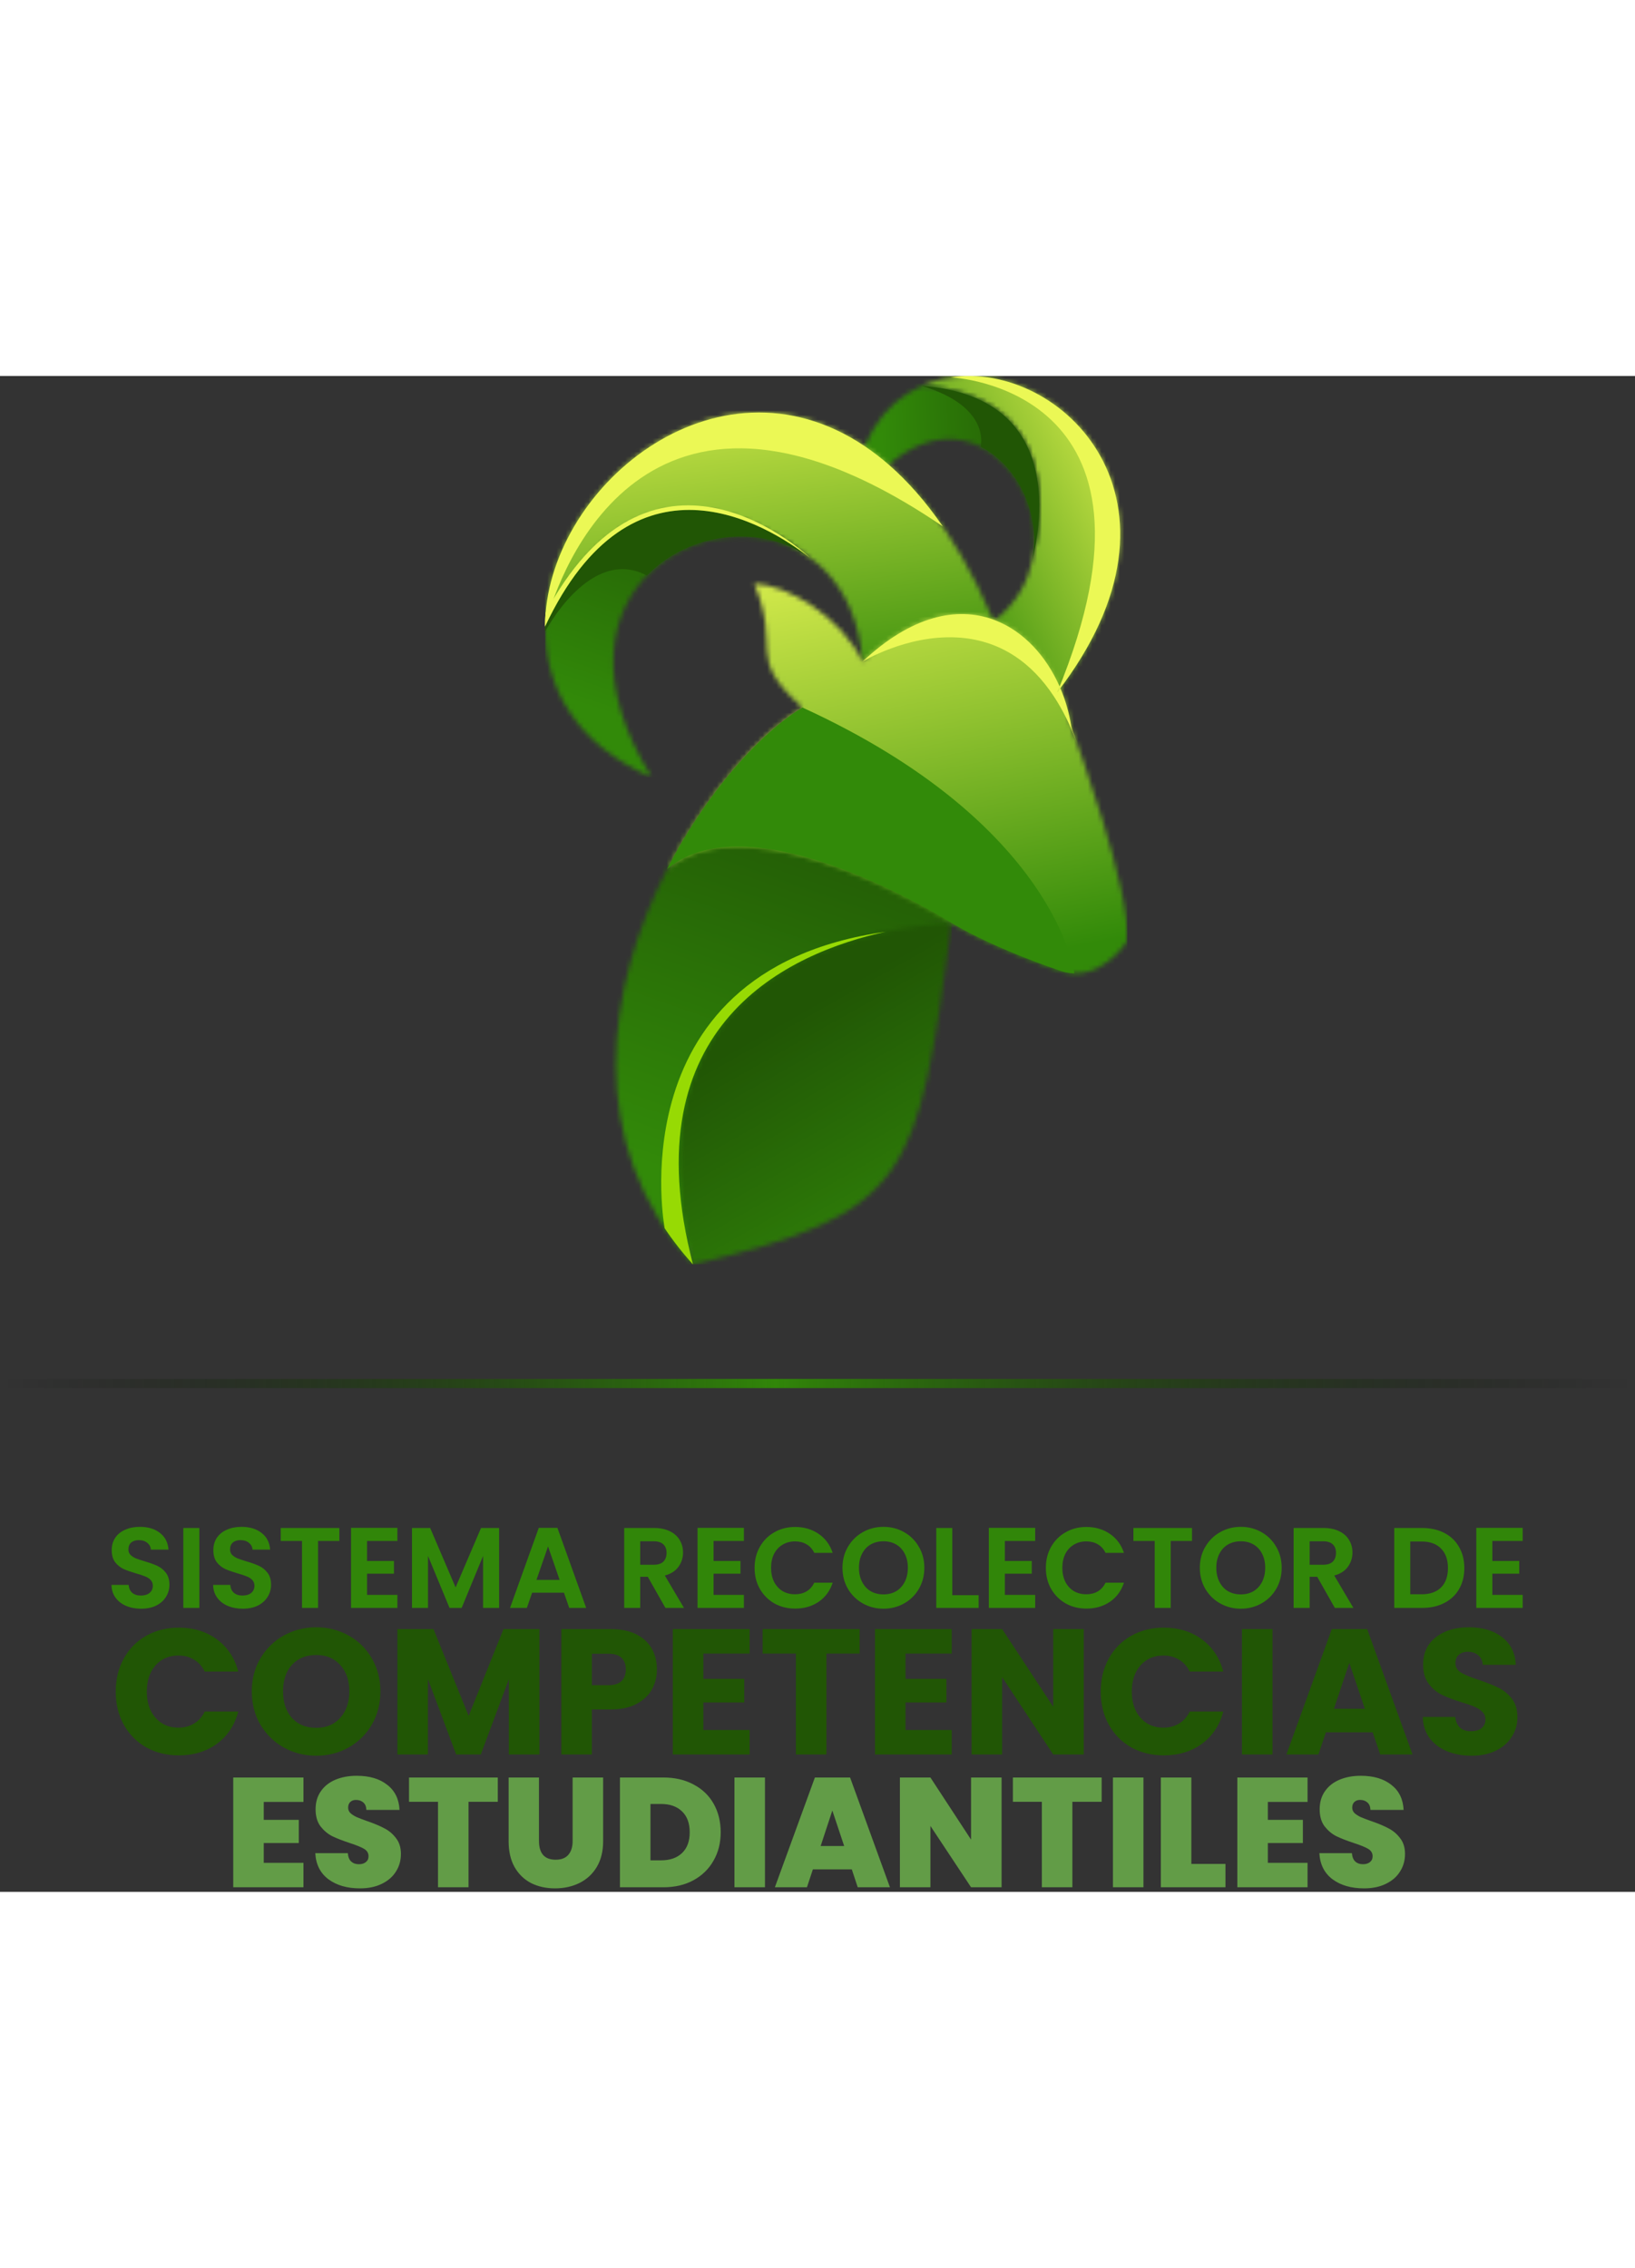 <svg width="217" height="301" viewBox="0 0 357 331" fill="none" xmlns="http://www.w3.org/2000/svg">
<rect x="0" y="0" width="357" height="331" fill="#333333" stroke="none"/>
<path d="M30.818 269.175C29.601 269.175 28.501 268.967 27.518 268.55C26.551 268.133 25.785 267.533 25.218 266.75C24.651 265.967 24.36 265.042 24.343 263.975H28.093C28.143 264.692 28.393 265.258 28.843 265.675C29.309 266.092 29.943 266.3 30.743 266.3C31.559 266.3 32.201 266.108 32.668 265.725C33.135 265.325 33.368 264.808 33.368 264.175C33.368 263.658 33.209 263.233 32.893 262.9C32.576 262.567 32.176 262.308 31.693 262.125C31.226 261.925 30.576 261.708 29.743 261.475C28.61 261.142 27.684 260.817 26.968 260.5C26.268 260.167 25.66 259.675 25.143 259.025C24.643 258.358 24.393 257.475 24.393 256.375C24.393 255.342 24.651 254.442 25.168 253.675C25.684 252.908 26.41 252.325 27.343 251.925C28.276 251.508 29.343 251.3 30.543 251.3C32.343 251.3 33.801 251.742 34.918 252.625C36.051 253.492 36.676 254.708 36.793 256.275H32.943C32.91 255.675 32.651 255.183 32.168 254.8C31.701 254.4 31.076 254.2 30.293 254.2C29.61 254.2 29.059 254.375 28.643 254.725C28.243 255.075 28.043 255.583 28.043 256.25C28.043 256.717 28.193 257.108 28.493 257.425C28.809 257.725 29.193 257.975 29.643 258.175C30.11 258.358 30.759 258.575 31.593 258.825C32.726 259.158 33.651 259.492 34.368 259.825C35.084 260.158 35.701 260.658 36.218 261.325C36.734 261.992 36.993 262.867 36.993 263.95C36.993 264.883 36.751 265.75 36.268 266.55C35.785 267.35 35.076 267.992 34.143 268.475C33.209 268.942 32.101 269.175 30.818 269.175ZM43.527 251.55V269H40.027V251.55H43.527ZM53.01 269.175C51.794 269.175 50.694 268.967 49.71 268.55C48.744 268.133 47.977 267.533 47.41 266.75C46.844 265.967 46.552 265.042 46.535 263.975H50.285C50.335 264.692 50.585 265.258 51.035 265.675C51.502 266.092 52.135 266.3 52.935 266.3C53.752 266.3 54.394 266.108 54.86 265.725C55.327 265.325 55.56 264.808 55.56 264.175C55.56 263.658 55.402 263.233 55.085 262.9C54.769 262.567 54.369 262.308 53.885 262.125C53.419 261.925 52.769 261.708 51.935 261.475C50.802 261.142 49.877 260.817 49.16 260.5C48.46 260.167 47.852 259.675 47.335 259.025C46.835 258.358 46.585 257.475 46.585 256.375C46.585 255.342 46.844 254.442 47.36 253.675C47.877 252.908 48.602 252.325 49.535 251.925C50.469 251.508 51.535 251.3 52.735 251.3C54.535 251.3 55.994 251.742 57.11 252.625C58.244 253.492 58.869 254.708 58.985 256.275H55.135C55.102 255.675 54.844 255.183 54.36 254.8C53.894 254.4 53.269 254.2 52.485 254.2C51.802 254.2 51.252 254.375 50.835 254.725C50.435 255.075 50.235 255.583 50.235 256.25C50.235 256.717 50.385 257.108 50.685 257.425C51.002 257.725 51.385 257.975 51.835 258.175C52.302 258.358 52.952 258.575 53.785 258.825C54.919 259.158 55.844 259.492 56.56 259.825C57.277 260.158 57.894 260.658 58.41 261.325C58.927 261.992 59.185 262.867 59.185 263.95C59.185 264.883 58.944 265.75 58.46 266.55C57.977 267.35 57.269 267.992 56.335 268.475C55.402 268.942 54.294 269.175 53.01 269.175ZM74.095 251.55V254.375H69.445V269H65.945V254.375H61.295V251.55H74.095ZM80.148 254.375V258.75H86.023V261.525H80.148V266.15H86.773V269H76.648V251.525H86.773V254.375H80.148ZM108.979 251.55V269H105.479V257.65L100.804 269H98.154L93.454 257.65V269H89.954V251.55H93.929L99.479 264.525L105.029 251.55H108.979ZM123.139 265.675H116.189L115.039 269H111.364L117.639 251.525H121.714L127.989 269H124.289L123.139 265.675ZM122.189 262.875L119.664 255.575L117.139 262.875H122.189ZM145.292 269L141.442 262.2H139.792V269H136.292V251.55H142.842C144.192 251.55 145.342 251.792 146.292 252.275C147.242 252.742 147.95 253.383 148.417 254.2C148.9 255 149.142 255.9 149.142 256.9C149.142 258.05 148.809 259.092 148.142 260.025C147.475 260.942 146.484 261.575 145.167 261.925L149.342 269H145.292ZM139.792 259.575H142.717C143.667 259.575 144.375 259.35 144.842 258.9C145.309 258.433 145.542 257.792 145.542 256.975C145.542 256.175 145.309 255.558 144.842 255.125C144.375 254.675 143.667 254.45 142.717 254.45H139.792V259.575ZM155.808 254.375V258.75H161.683V261.525H155.808V266.15H162.433V269H152.308V251.525H162.433V254.375H155.808ZM164.763 260.25C164.763 258.533 165.147 257 165.913 255.65C166.697 254.283 167.755 253.225 169.088 252.475C170.438 251.708 171.947 251.325 173.613 251.325C175.563 251.325 177.272 251.825 178.738 252.825C180.205 253.825 181.23 255.208 181.813 256.975H177.788C177.388 256.142 176.822 255.517 176.088 255.1C175.372 254.683 174.538 254.475 173.588 254.475C172.572 254.475 171.663 254.717 170.863 255.2C170.08 255.667 169.463 256.333 169.013 257.2C168.58 258.067 168.363 259.083 168.363 260.25C168.363 261.4 168.58 262.417 169.013 263.3C169.463 264.167 170.08 264.842 170.863 265.325C171.663 265.792 172.572 266.025 173.588 266.025C174.538 266.025 175.372 265.817 176.088 265.4C176.822 264.967 177.388 264.333 177.788 263.5H181.813C181.23 265.283 180.205 266.675 178.738 267.675C177.288 268.658 175.58 269.15 173.613 269.15C171.947 269.15 170.438 268.775 169.088 268.025C167.755 267.258 166.697 266.2 165.913 264.85C165.147 263.5 164.763 261.967 164.763 260.25ZM192.903 269.175C191.269 269.175 189.769 268.792 188.403 268.025C187.036 267.258 185.953 266.2 185.153 264.85C184.353 263.483 183.953 261.942 183.953 260.225C183.953 258.525 184.353 257 185.153 255.65C185.953 254.283 187.036 253.217 188.403 252.45C189.769 251.683 191.269 251.3 192.903 251.3C194.553 251.3 196.053 251.683 197.403 252.45C198.769 253.217 199.844 254.283 200.628 255.65C201.428 257 201.828 258.525 201.828 260.225C201.828 261.942 201.428 263.483 200.628 264.85C199.844 266.2 198.769 267.258 197.403 268.025C196.036 268.792 194.536 269.175 192.903 269.175ZM192.903 266.05C193.953 266.05 194.878 265.817 195.678 265.35C196.478 264.867 197.103 264.183 197.553 263.3C198.003 262.417 198.228 261.392 198.228 260.225C198.228 259.058 198.003 258.042 197.553 257.175C197.103 256.292 196.478 255.617 195.678 255.15C194.878 254.683 193.953 254.45 192.903 254.45C191.853 254.45 190.919 254.683 190.103 255.15C189.303 255.617 188.678 256.292 188.228 257.175C187.778 258.042 187.553 259.058 187.553 260.225C187.553 261.392 187.778 262.417 188.228 263.3C188.678 264.183 189.303 264.867 190.103 265.35C190.919 265.817 191.853 266.05 192.903 266.05ZM207.932 266.225H213.682V269H204.432V251.55H207.932V266.225ZM219.406 254.375V258.75H225.281V261.525H219.406V266.15H226.031V269H215.906V251.525H226.031V254.375H219.406ZM228.362 260.25C228.362 258.533 228.745 257 229.512 255.65C230.295 254.283 231.353 253.225 232.687 252.475C234.037 251.708 235.545 251.325 237.212 251.325C239.162 251.325 240.87 251.825 242.337 252.825C243.803 253.825 244.828 255.208 245.412 256.975H241.387C240.987 256.142 240.42 255.517 239.687 255.1C238.97 254.683 238.137 254.475 237.187 254.475C236.17 254.475 235.262 254.717 234.462 255.2C233.678 255.667 233.062 256.333 232.612 257.2C232.178 258.067 231.962 259.083 231.962 260.25C231.962 261.4 232.178 262.417 232.612 263.3C233.062 264.167 233.678 264.842 234.462 265.325C235.262 265.792 236.17 266.025 237.187 266.025C238.137 266.025 238.97 265.817 239.687 265.4C240.42 264.967 240.987 264.333 241.387 263.5H245.412C244.828 265.283 243.803 266.675 242.337 267.675C240.887 268.658 239.178 269.15 237.212 269.15C235.545 269.15 234.037 268.775 232.687 268.025C231.353 267.258 230.295 266.2 229.512 264.85C228.745 263.5 228.362 261.967 228.362 260.25ZM260.276 251.55V254.375H255.626V269H252.126V254.375H247.476V251.55H260.276ZM270.93 269.175C269.297 269.175 267.797 268.792 266.43 268.025C265.063 267.258 263.98 266.2 263.18 264.85C262.38 263.483 261.98 261.942 261.98 260.225C261.98 258.525 262.38 257 263.18 255.65C263.98 254.283 265.063 253.217 266.43 252.45C267.797 251.683 269.297 251.3 270.93 251.3C272.58 251.3 274.08 251.683 275.43 252.45C276.797 253.217 277.872 254.283 278.655 255.65C279.455 257 279.855 258.525 279.855 260.225C279.855 261.942 279.455 263.483 278.655 264.85C277.872 266.2 276.797 267.258 275.43 268.025C274.063 268.792 272.563 269.175 270.93 269.175ZM270.93 266.05C271.98 266.05 272.905 265.817 273.705 265.35C274.505 264.867 275.13 264.183 275.58 263.3C276.03 262.417 276.255 261.392 276.255 260.225C276.255 259.058 276.03 258.042 275.58 257.175C275.13 256.292 274.505 255.617 273.705 255.15C272.905 254.683 271.98 254.45 270.93 254.45C269.88 254.45 268.947 254.683 268.13 255.15C267.33 255.617 266.705 256.292 266.255 257.175C265.805 258.042 265.58 259.058 265.58 260.225C265.58 261.392 265.805 262.417 266.255 263.3C266.705 264.183 267.33 264.867 268.13 265.35C268.947 265.817 269.88 266.05 270.93 266.05ZM291.459 269L287.609 262.2H285.959V269H282.459V251.55H289.009C290.359 251.55 291.509 251.792 292.459 252.275C293.409 252.742 294.117 253.383 294.584 254.2C295.067 255 295.309 255.9 295.309 256.9C295.309 258.05 294.976 259.092 294.309 260.025C293.642 260.942 292.651 261.575 291.334 261.925L295.509 269H291.459ZM285.959 259.575H288.884C289.834 259.575 290.542 259.35 291.009 258.9C291.476 258.433 291.709 257.792 291.709 256.975C291.709 256.175 291.476 255.558 291.009 255.125C290.542 254.675 289.834 254.45 288.884 254.45H285.959V259.575ZM310.532 251.55C312.365 251.55 313.973 251.908 315.357 252.625C316.757 253.342 317.832 254.367 318.582 255.7C319.348 257.017 319.732 258.55 319.732 260.3C319.732 262.05 319.348 263.583 318.582 264.9C317.832 266.2 316.757 267.208 315.357 267.925C313.973 268.642 312.365 269 310.532 269H304.432V251.55H310.532ZM310.407 266.025C312.24 266.025 313.657 265.525 314.657 264.525C315.657 263.525 316.157 262.117 316.157 260.3C316.157 258.483 315.657 257.067 314.657 256.05C313.657 255.017 312.24 254.5 310.407 254.5H307.932V266.025H310.407ZM325.851 254.375V258.75H331.726V261.525H325.851V266.15H332.476V269H322.351V251.525H332.476V254.375H325.851Z" fill="#318609"/>
<path d="M25.272 287.272C25.272 284.568 25.857 282.163 27.027 280.057C28.197 277.925 29.822 276.274 31.902 275.104C34.008 273.908 36.387 273.31 39.039 273.31C42.289 273.31 45.071 274.168 47.385 275.884C49.699 277.6 51.246 279.94 52.026 282.904H44.694C44.148 281.76 43.368 280.889 42.354 280.291C41.366 279.693 40.235 279.394 38.961 279.394C36.907 279.394 35.243 280.109 33.969 281.539C32.695 282.969 32.058 284.88 32.058 287.272C32.058 289.664 32.695 291.575 33.969 293.005C35.243 294.435 36.907 295.15 38.961 295.15C40.235 295.15 41.366 294.851 42.354 294.253C43.368 293.655 44.148 292.784 44.694 291.64H52.026C51.246 294.604 49.699 296.944 47.385 298.66C45.071 300.35 42.289 301.195 39.039 301.195C36.387 301.195 34.008 300.61 31.902 299.44C29.822 298.244 28.197 296.593 27.027 294.487C25.857 292.381 25.272 289.976 25.272 287.272ZM69.058 301.273C66.484 301.273 64.118 300.675 61.96 299.479C59.828 298.283 58.125 296.619 56.851 294.487C55.603 292.329 54.979 289.911 54.979 287.233C54.979 284.555 55.603 282.15 56.851 280.018C58.125 277.886 59.828 276.222 61.96 275.026C64.118 273.83 66.484 273.232 69.058 273.232C71.632 273.232 73.985 273.83 76.117 275.026C78.275 276.222 79.965 277.886 81.187 280.018C82.435 282.15 83.059 284.555 83.059 287.233C83.059 289.911 82.435 292.329 81.187 294.487C79.939 296.619 78.249 298.283 76.117 299.479C73.985 300.675 71.632 301.273 69.058 301.273ZM69.058 295.189C71.242 295.189 72.984 294.461 74.284 293.005C75.61 291.549 76.273 289.625 76.273 287.233C76.273 284.815 75.61 282.891 74.284 281.461C72.984 280.005 71.242 279.277 69.058 279.277C66.848 279.277 65.08 279.992 63.754 281.422C62.454 282.852 61.804 284.789 61.804 287.233C61.804 289.651 62.454 291.588 63.754 293.044C65.08 294.474 66.848 295.189 69.058 295.189ZM117.775 273.622V301H111.106V284.581L104.983 301H99.601L93.439 284.542V301H86.77V273.622H94.648L102.331 292.576L109.936 273.622H117.775ZM143.435 282.436C143.435 284.022 143.071 285.478 142.343 286.804C141.615 288.104 140.497 289.157 138.989 289.963C137.481 290.769 135.609 291.172 133.373 291.172H129.239V301H122.57V273.622H133.373C135.557 273.622 137.403 273.999 138.911 274.753C140.419 275.507 141.55 276.547 142.304 277.873C143.058 279.199 143.435 280.72 143.435 282.436ZM132.866 285.868C134.14 285.868 135.089 285.569 135.713 284.971C136.337 284.373 136.649 283.528 136.649 282.436C136.649 281.344 136.337 280.499 135.713 279.901C135.089 279.303 134.14 279.004 132.866 279.004H129.239V285.868H132.866ZM153.576 278.965V284.503H162.507V289.651H153.576V295.657H163.677V301H146.907V273.622H163.677V278.965H153.576ZM187.702 273.622V278.965H180.448V301H173.779V278.965H166.525V273.622H187.702ZM197.718 278.965V284.503H206.649V289.651H197.718V295.657H207.819V301H191.049V273.622H207.819V278.965H197.718ZM236.64 301H229.971L218.817 284.113V301H212.148V273.622H218.817L229.971 290.587V273.622H236.64V301ZM240.344 287.272C240.344 284.568 240.929 282.163 242.099 280.057C243.269 277.925 244.894 276.274 246.974 275.104C249.08 273.908 251.459 273.31 254.111 273.31C257.361 273.31 260.143 274.168 262.457 275.884C264.771 277.6 266.318 279.94 267.098 282.904H259.766C259.22 281.76 258.44 280.889 257.426 280.291C256.438 279.693 255.307 279.394 254.033 279.394C251.979 279.394 250.315 280.109 249.041 281.539C247.767 282.969 247.13 284.88 247.13 287.272C247.13 289.664 247.767 291.575 249.041 293.005C250.315 294.435 251.979 295.15 254.033 295.15C255.307 295.15 256.438 294.851 257.426 294.253C258.44 293.655 259.22 292.784 259.766 291.64H267.098C266.318 294.604 264.771 296.944 262.457 298.66C260.143 300.35 257.361 301.195 254.111 301.195C251.459 301.195 249.08 300.61 246.974 299.44C244.894 298.244 243.269 296.593 242.099 294.487C240.929 292.381 240.344 289.976 240.344 287.272ZM277.851 273.622V301H271.182V273.622H277.851ZM299.727 296.164H289.509L287.871 301H280.89L290.796 273.622H298.518L308.424 301H301.365L299.727 296.164ZM298.011 291.016L294.618 280.993L291.264 291.016H298.011ZM321.345 301.273C319.343 301.273 317.549 300.948 315.963 300.298C314.377 299.648 313.103 298.686 312.141 297.412C311.205 296.138 310.711 294.604 310.659 292.81H317.757C317.861 293.824 318.212 294.604 318.81 295.15C319.408 295.67 320.188 295.93 321.15 295.93C322.138 295.93 322.918 295.709 323.49 295.267C324.062 294.799 324.348 294.162 324.348 293.356C324.348 292.68 324.114 292.121 323.646 291.679C323.204 291.237 322.645 290.873 321.969 290.587C321.319 290.301 320.383 289.976 319.161 289.612C317.393 289.066 315.95 288.52 314.832 287.974C313.714 287.428 312.752 286.622 311.946 285.556C311.14 284.49 310.737 283.099 310.737 281.383C310.737 278.835 311.66 276.846 313.506 275.416C315.352 273.96 317.757 273.232 320.721 273.232C323.737 273.232 326.168 273.96 328.014 275.416C329.86 276.846 330.848 278.848 330.978 281.422H323.763C323.711 280.538 323.386 279.849 322.788 279.355C322.19 278.835 321.423 278.575 320.487 278.575C319.681 278.575 319.031 278.796 318.537 279.238C318.043 279.654 317.796 280.265 317.796 281.071C317.796 281.955 318.212 282.644 319.044 283.138C319.876 283.632 321.176 284.165 322.944 284.737C324.712 285.335 326.142 285.907 327.234 286.453C328.352 286.999 329.314 287.792 330.12 288.832C330.926 289.872 331.329 291.211 331.329 292.849C331.329 294.409 330.926 295.826 330.12 297.1C329.34 298.374 328.196 299.388 326.688 300.142C325.18 300.896 323.399 301.273 321.345 301.273Z" fill="#215605"/>
<path d="M57.592 311.368V315.278H65.242V320.344H57.592V324.662H66.262V330H50.928V306.03H66.262V311.368H57.592ZM78.599 330.238C75.811 330.238 73.522 329.581 71.731 328.266C69.941 326.929 68.977 325.025 68.841 322.554H75.947C76.015 323.393 76.265 324.005 76.695 324.39C77.126 324.775 77.681 324.968 78.361 324.968C78.973 324.968 79.472 324.821 79.857 324.526C80.265 324.209 80.469 323.778 80.469 323.234C80.469 322.531 80.141 321.987 79.483 321.602C78.826 321.217 77.761 320.786 76.287 320.31C74.723 319.789 73.454 319.29 72.479 318.814C71.527 318.315 70.689 317.601 69.963 316.672C69.261 315.72 68.909 314.485 68.909 312.966C68.909 311.425 69.295 310.11 70.065 309.022C70.836 307.911 71.901 307.073 73.261 306.506C74.621 305.939 76.163 305.656 77.885 305.656C80.673 305.656 82.895 306.313 84.549 307.628C86.227 308.92 87.122 310.745 87.235 313.102H79.993C79.971 312.377 79.744 311.833 79.313 311.47C78.905 311.107 78.373 310.926 77.715 310.926C77.217 310.926 76.809 311.073 76.491 311.368C76.174 311.663 76.015 312.082 76.015 312.626C76.015 313.079 76.185 313.476 76.525 313.816C76.888 314.133 77.33 314.417 77.851 314.666C78.373 314.893 79.143 315.187 80.163 315.55C81.682 316.071 82.929 316.593 83.903 317.114C84.901 317.613 85.751 318.327 86.453 319.256C87.179 320.163 87.541 321.319 87.541 322.724C87.541 324.152 87.179 325.433 86.453 326.566C85.751 327.699 84.719 328.595 83.359 329.252C82.022 329.909 80.435 330.238 78.599 330.238ZM108.693 306.03V311.334H102.301V330H95.637V311.334H89.313V306.03H108.693ZM117.687 306.03V319.936C117.687 321.228 117.982 322.225 118.571 322.928C119.183 323.631 120.101 323.982 121.325 323.982C122.549 323.982 123.467 323.631 124.079 322.928C124.714 322.203 125.031 321.205 125.031 319.936V306.03H131.695V319.936C131.695 322.135 131.23 324.016 130.301 325.58C129.372 327.121 128.102 328.289 126.493 329.082C124.906 329.853 123.138 330.238 121.189 330.238C119.24 330.238 117.494 329.853 115.953 329.082C114.434 328.289 113.233 327.121 112.349 325.58C111.488 324.039 111.057 322.157 111.057 319.936V306.03H117.687ZM144.85 306.03C147.366 306.03 149.565 306.54 151.446 307.56C153.35 308.557 154.812 309.963 155.832 311.776C156.852 313.589 157.362 315.663 157.362 317.998C157.362 320.31 156.841 322.373 155.798 324.186C154.778 325.999 153.316 327.427 151.412 328.47C149.531 329.49 147.343 330 144.85 330H135.364V306.03H144.85ZM144.34 324.118C146.289 324.118 147.819 323.585 148.93 322.52C150.041 321.455 150.596 319.947 150.596 317.998C150.596 316.026 150.041 314.507 148.93 313.442C147.819 312.354 146.289 311.81 144.34 311.81H142.028V324.118H144.34ZM167.03 306.03V330H160.366V306.03H167.03ZM185.989 326.09H177.489L176.197 330H169.193L177.931 306.03H185.615L194.319 330H187.281L185.989 326.09ZM184.323 320.99L181.739 313.238L179.189 320.99H184.323ZM218.693 330H212.029L203.155 316.604V330H196.491V306.03H203.155L212.029 319.596V306.03H218.693V330ZM240.543 306.03V311.334H234.151V330H227.487V311.334H221.163V306.03H240.543ZM249.672 306.03V330H243.008V306.03H249.672ZM260.131 324.9H267.577V330H253.467V306.03H260.131V324.9ZM276.833 311.368V315.278H284.483V320.344H276.833V324.662H285.503V330H270.169V306.03H285.503V311.368H276.833ZM297.84 330.238C295.052 330.238 292.762 329.581 290.972 328.266C289.181 326.929 288.218 325.025 288.082 322.554H295.188C295.256 323.393 295.505 324.005 295.936 324.39C296.366 324.775 296.922 324.968 297.602 324.968C298.214 324.968 298.712 324.821 299.098 324.526C299.506 324.209 299.71 323.778 299.71 323.234C299.71 322.531 299.381 321.987 298.724 321.602C298.066 321.217 297.001 320.786 295.528 320.31C293.964 319.789 292.694 319.29 291.72 318.814C290.768 318.315 289.929 317.601 289.204 316.672C288.501 315.72 288.15 314.485 288.15 312.966C288.15 311.425 288.535 310.11 289.306 309.022C290.076 307.911 291.142 307.073 292.502 306.506C293.862 305.939 295.403 305.656 297.126 305.656C299.914 305.656 302.135 306.313 303.79 307.628C305.467 308.92 306.362 310.745 306.476 313.102H299.234C299.211 312.377 298.984 311.833 298.554 311.47C298.146 311.107 297.613 310.926 296.956 310.926C296.457 310.926 296.049 311.073 295.732 311.368C295.414 311.663 295.256 312.082 295.256 312.626C295.256 313.079 295.426 313.476 295.766 313.816C296.128 314.133 296.57 314.417 297.092 314.666C297.613 314.893 298.384 315.187 299.404 315.55C300.922 316.071 302.169 316.593 303.144 317.114C304.141 317.613 304.991 318.327 305.694 319.256C306.419 320.163 306.782 321.319 306.782 322.724C306.782 324.152 306.419 325.433 305.694 326.566C304.991 327.699 303.96 328.595 302.6 329.252C301.262 329.909 299.676 330.238 297.84 330.238Z" fill="#629C47"/>
<g clip-path="url(#clip0_3_126)">
<mask id="mask0_3_126" style="mask-type:luminance" maskUnits="userSpaceOnUse" x="201" y="-1" width="44" height="75">
<path d="M201.22 2.16C231.753 4.4 227.657 31.316 225.332 40.542C225.113 41.58 224.817 42.609 224.439 43.622C222.72 48.235 219.313 52.501 213.784 55.638C224.54 58.481 227.019 73.745 227.019 73.745C268.765 25.673 226.283 -9.204 201.219 2.16" fill="white"/>
</mask>
<g mask="url(#mask0_3_126)">
<path d="M268.766 -9.203H201.22V73.746H268.766V-9.203Z" fill="url(#paint0_linear_3_126)"/>
</g>
<mask id="mask1_3_126" style="mask-type:luminance" maskUnits="userSpaceOnUse" x="186" y="2" width="41" height="39">
<path d="M225.333 40.542C227.657 31.316 231.754 4.4 201.22 2.16C192.85 5.954 186.537 14.553 186.144 28.95C205.954 -1.952 229.499 20.822 225.333 40.542Z" fill="white"/>
</mask>
<g mask="url(#mask1_3_126)">
<path d="M231.753 -1.951H186.143V40.543H231.753V-1.951Z" fill="url(#paint1_linear_3_126)"/>
</g>
<mask id="mask2_3_126" style="mask-type:luminance" maskUnits="userSpaceOnUse" x="146" y="118" width="62" height="76">
<path d="M207.811 119.456C203.38 116.798 125.907 116.832 151.312 194C198.61 182.74 200.302 175.662 207.811 119.456Z" fill="white"/>
</mask>
<g mask="url(#mask2_3_126)">
<path d="M207.811 116.798H125.907V194H207.811V116.798Z" fill="url(#paint2_linear_3_126)"/>
</g>
<mask id="mask3_3_126" style="mask-type:luminance" maskUnits="userSpaceOnUse" x="134" y="98" width="74" height="96">
<path d="M207.811 119.456C210.032 115.384 168.63 84.041 145.675 107.671C132.469 133.384 127.156 167.328 151.313 194C132.116 120.557 207.811 119.456 207.811 119.456Z" fill="white"/>
</mask>
<g mask="url(#mask3_3_126)">
<path d="M210.032 84.041H127.156V194H210.032V84.041Z" fill="url(#paint3_linear_3_126)"/>
</g>
<mask id="mask4_3_126" style="mask-type:luminance" maskUnits="userSpaceOnUse" x="119" y="7" width="99" height="56">
<path d="M119 54.732C138.012 14.28 167.313 32.284 176.863 39.707C177.96 40.485 179.006 41.362 179.989 42.344C184.464 46.811 187.628 53.412 188.332 62.374C201.512 57.974 214.427 56.246 217.323 55.244C217.78 55.086 216.627 52.76 216.627 52.76C182.777 -26.18 119.157 15.424 119 54.732Z" fill="white"/>
</mask>
<g mask="url(#mask4_3_126)">
<path d="M217.779 -26.18H119V62.374H217.779V-26.18Z" fill="url(#paint4_linear_3_126)"/>
</g>
<mask id="mask5_3_126" style="mask-type:luminance" maskUnits="userSpaceOnUse" x="118" y="29" width="59" height="59">
<path d="M176.863 39.707C167.313 32.285 138.013 14.28 119 54.732C118.948 67.858 125.622 80.41 142.26 87.597C116.73 46.4 156.021 24.932 176.863 39.707Z" fill="white"/>
</mask>
<g mask="url(#mask5_3_126)">
<path d="M176.863 14.28H116.73V87.597H176.863V14.28Z" fill="url(#paint5_linear_3_126)"/>
</g>
<mask id="mask6_3_126" style="mask-type:luminance" maskUnits="userSpaceOnUse" x="145" y="45" width="102" height="86">
<path d="M188.331 62.374C183.746 52.608 171.856 45.548 164.679 45.349C170.772 59.92 162.459 61.037 175.219 72.398C165.932 78.001 154.172 91.133 145.677 107.672C164.413 91.772 207.813 119.456 207.813 119.456C217.584 125.259 230.846 129.636 230.846 129.636C239.969 133.295 246.117 123.427 246.117 123.427C247.065 112.522 234.784 79.143 234.784 79.143C234.498 78.224 234.046 77.374 233.906 76.474C230.923 57.285 211.698 40.373 188.333 62.375" fill="white"/>
</mask>
<g mask="url(#mask6_3_126)">
<path d="M247.063 40.372H145.676V133.295H247.063V40.372Z" fill="url(#paint6_linear_3_126)"/>
</g>
<path fill-rule="evenodd" clip-rule="evenodd" d="M234.597 130.445C234.597 130.445 230.616 97.771 175.217 72.398C165.931 78.001 154.17 91.133 145.675 107.672C164.412 91.772 207.811 119.456 207.811 119.456C217.582 125.259 230.844 129.636 230.844 129.636C232.16 130.164 233.415 130.41 234.597 130.445" fill="#328A09"/>
<path fill-rule="evenodd" clip-rule="evenodd" d="M119 54.732C119 54.732 131.814 -2.789 186.858 21.998C187.922 22.477 189.001 22.987 190.096 23.528C195.023 25.963 200.272 29.041 205.865 32.851C202.108 27.388 198.157 22.942 194.098 19.401C192.352 17.877 190.585 16.522 188.806 15.325C156.202 -6.602 119.119 24.733 119 54.732Z" fill="#EBF855"/>
<path fill-rule="evenodd" clip-rule="evenodd" d="M207.537 0.3C207.537 0.3 258.511 2.267 230.85 69.07C263.088 27.226 231.67 -3.385 207.537 0.3Z" fill="#EBF855"/>
<path fill-rule="evenodd" clip-rule="evenodd" d="M208.832 57.089C213.087 57.3 217.56 58.47 221.782 61.309C224.743 63.3 227.58 66.114 230.131 69.994C232.057 72.924 233.819 76.461 235.349 80.713C234.99 79.707 234.782 79.143 234.782 79.143C234.497 78.224 234.044 77.374 233.905 76.474C233.46 73.617 232.657 70.81 231.532 68.175C231.309 68.473 231.081 68.772 230.85 69.072C231.026 68.646 231.199 68.222 231.369 67.802C228.464 61.211 223.543 55.744 217.244 53.325C217.102 53.27 216.96 53.218 216.818 53.166C208.992 50.36 199.101 52.234 188.331 62.376C188.331 62.376 197.857 56.544 208.833 57.09" fill="#EBF855"/>
<path fill-rule="evenodd" clip-rule="evenodd" d="M119.012 55.838C119.012 55.838 128.873 36.984 141.244 43.578C150.374 34.118 166.085 32.066 176.863 39.707C167.313 32.285 138.013 14.28 119 54.732C118.998 55.101 119.002 55.469 119.012 55.838Z" fill="#215605"/>
<path fill-rule="evenodd" clip-rule="evenodd" d="M214.124 15.447C222.319 19.516 227.47 30.43 225.333 40.543C227.657 31.316 231.754 4.401 201.22 2.161C216.496 6.671 214.124 15.448 214.124 15.448" fill="#215605"/>
<path fill-rule="evenodd" clip-rule="evenodd" d="M146.682 158.466C142.648 172.982 145.129 186.097 145.129 186.097C146.929 188.79 148.984 191.429 151.312 194C137.57 141.423 172.458 125.921 193.392 121.356C162.867 125.658 151.014 142.87 146.681 158.466" fill="#97DA04"/>
<path fill-rule="evenodd" clip-rule="evenodd" d="M119 54.732C138.012 14.28 167.313 32.284 176.863 39.707C176.863 39.707 144.675 8.775 120.914 48.562C120.316 49.564 119.723 50.611 119.135 51.703C119.049 52.713 119.003 53.723 118.999 54.732" fill="#EBF855"/>
</g>
<line y1="220" x2="357" y2="220" stroke="url(#paint7_linear_3_126)" stroke-width="2"/>
<defs>
<linearGradient id="paint0_linear_3_126" x1="201.932" y1="48.722" x2="258.474" y2="20.576" gradientUnits="userSpaceOnUse">
<stop stop-color="#328A09"/>
<stop offset="1" stop-color="#EBF855"/>
</linearGradient>
<linearGradient id="paint1_linear_3_126" x1="231.456" y1="18.234" x2="192.707" y2="20.062" gradientUnits="userSpaceOnUse">
<stop stop-color="#215605"/>
<stop offset="1" stop-color="#328A09"/>
</linearGradient>
<linearGradient id="paint2_linear_3_126" x1="161.602" y1="146.137" x2="191.662" y2="199.117" gradientUnits="userSpaceOnUse">
<stop stop-color="#215605"/>
<stop offset="1" stop-color="#318609"/>
</linearGradient>
<linearGradient id="paint3_linear_3_126" x1="185.804" y1="89.86" x2="155.258" y2="177.156" gradientUnits="userSpaceOnUse">
<stop stop-color="#215605"/>
<stop offset="1" stop-color="#328A09"/>
</linearGradient>
<linearGradient id="paint4_linear_3_126" x1="176.593" y1="75.245" x2="163.89" y2="-13.294" gradientUnits="userSpaceOnUse">
<stop stop-color="#328A09"/>
<stop offset="1" stop-color="#EBF855"/>
</linearGradient>
<linearGradient id="paint5_linear_3_126" x1="156.474" y1="21.889" x2="138.576" y2="75.639" gradientUnits="userSpaceOnUse">
<stop stop-color="#215605"/>
<stop offset="1" stop-color="#328A09"/>
</linearGradient>
<linearGradient id="paint6_linear_3_126" x1="205.218" y1="130.678" x2="184.301" y2="26.997" gradientUnits="userSpaceOnUse">
<stop stop-color="#328A09"/>
<stop offset="1" stop-color="#EBF855"/>
</linearGradient>
<linearGradient id="paint7_linear_3_126" x1="357" y1="221" x2="0" y2="221" gradientUnits="userSpaceOnUse">
<stop stop-opacity="0"/>
<stop offset="0.526" stop-color="#318609"/>
<stop offset="1" stop-opacity="0"/>
</linearGradient>
<clipPath id="clip0_3_126">
<rect width="127.167" height="194" fill="white" transform="translate(119)"/>
</clipPath>
</defs>
</svg>

